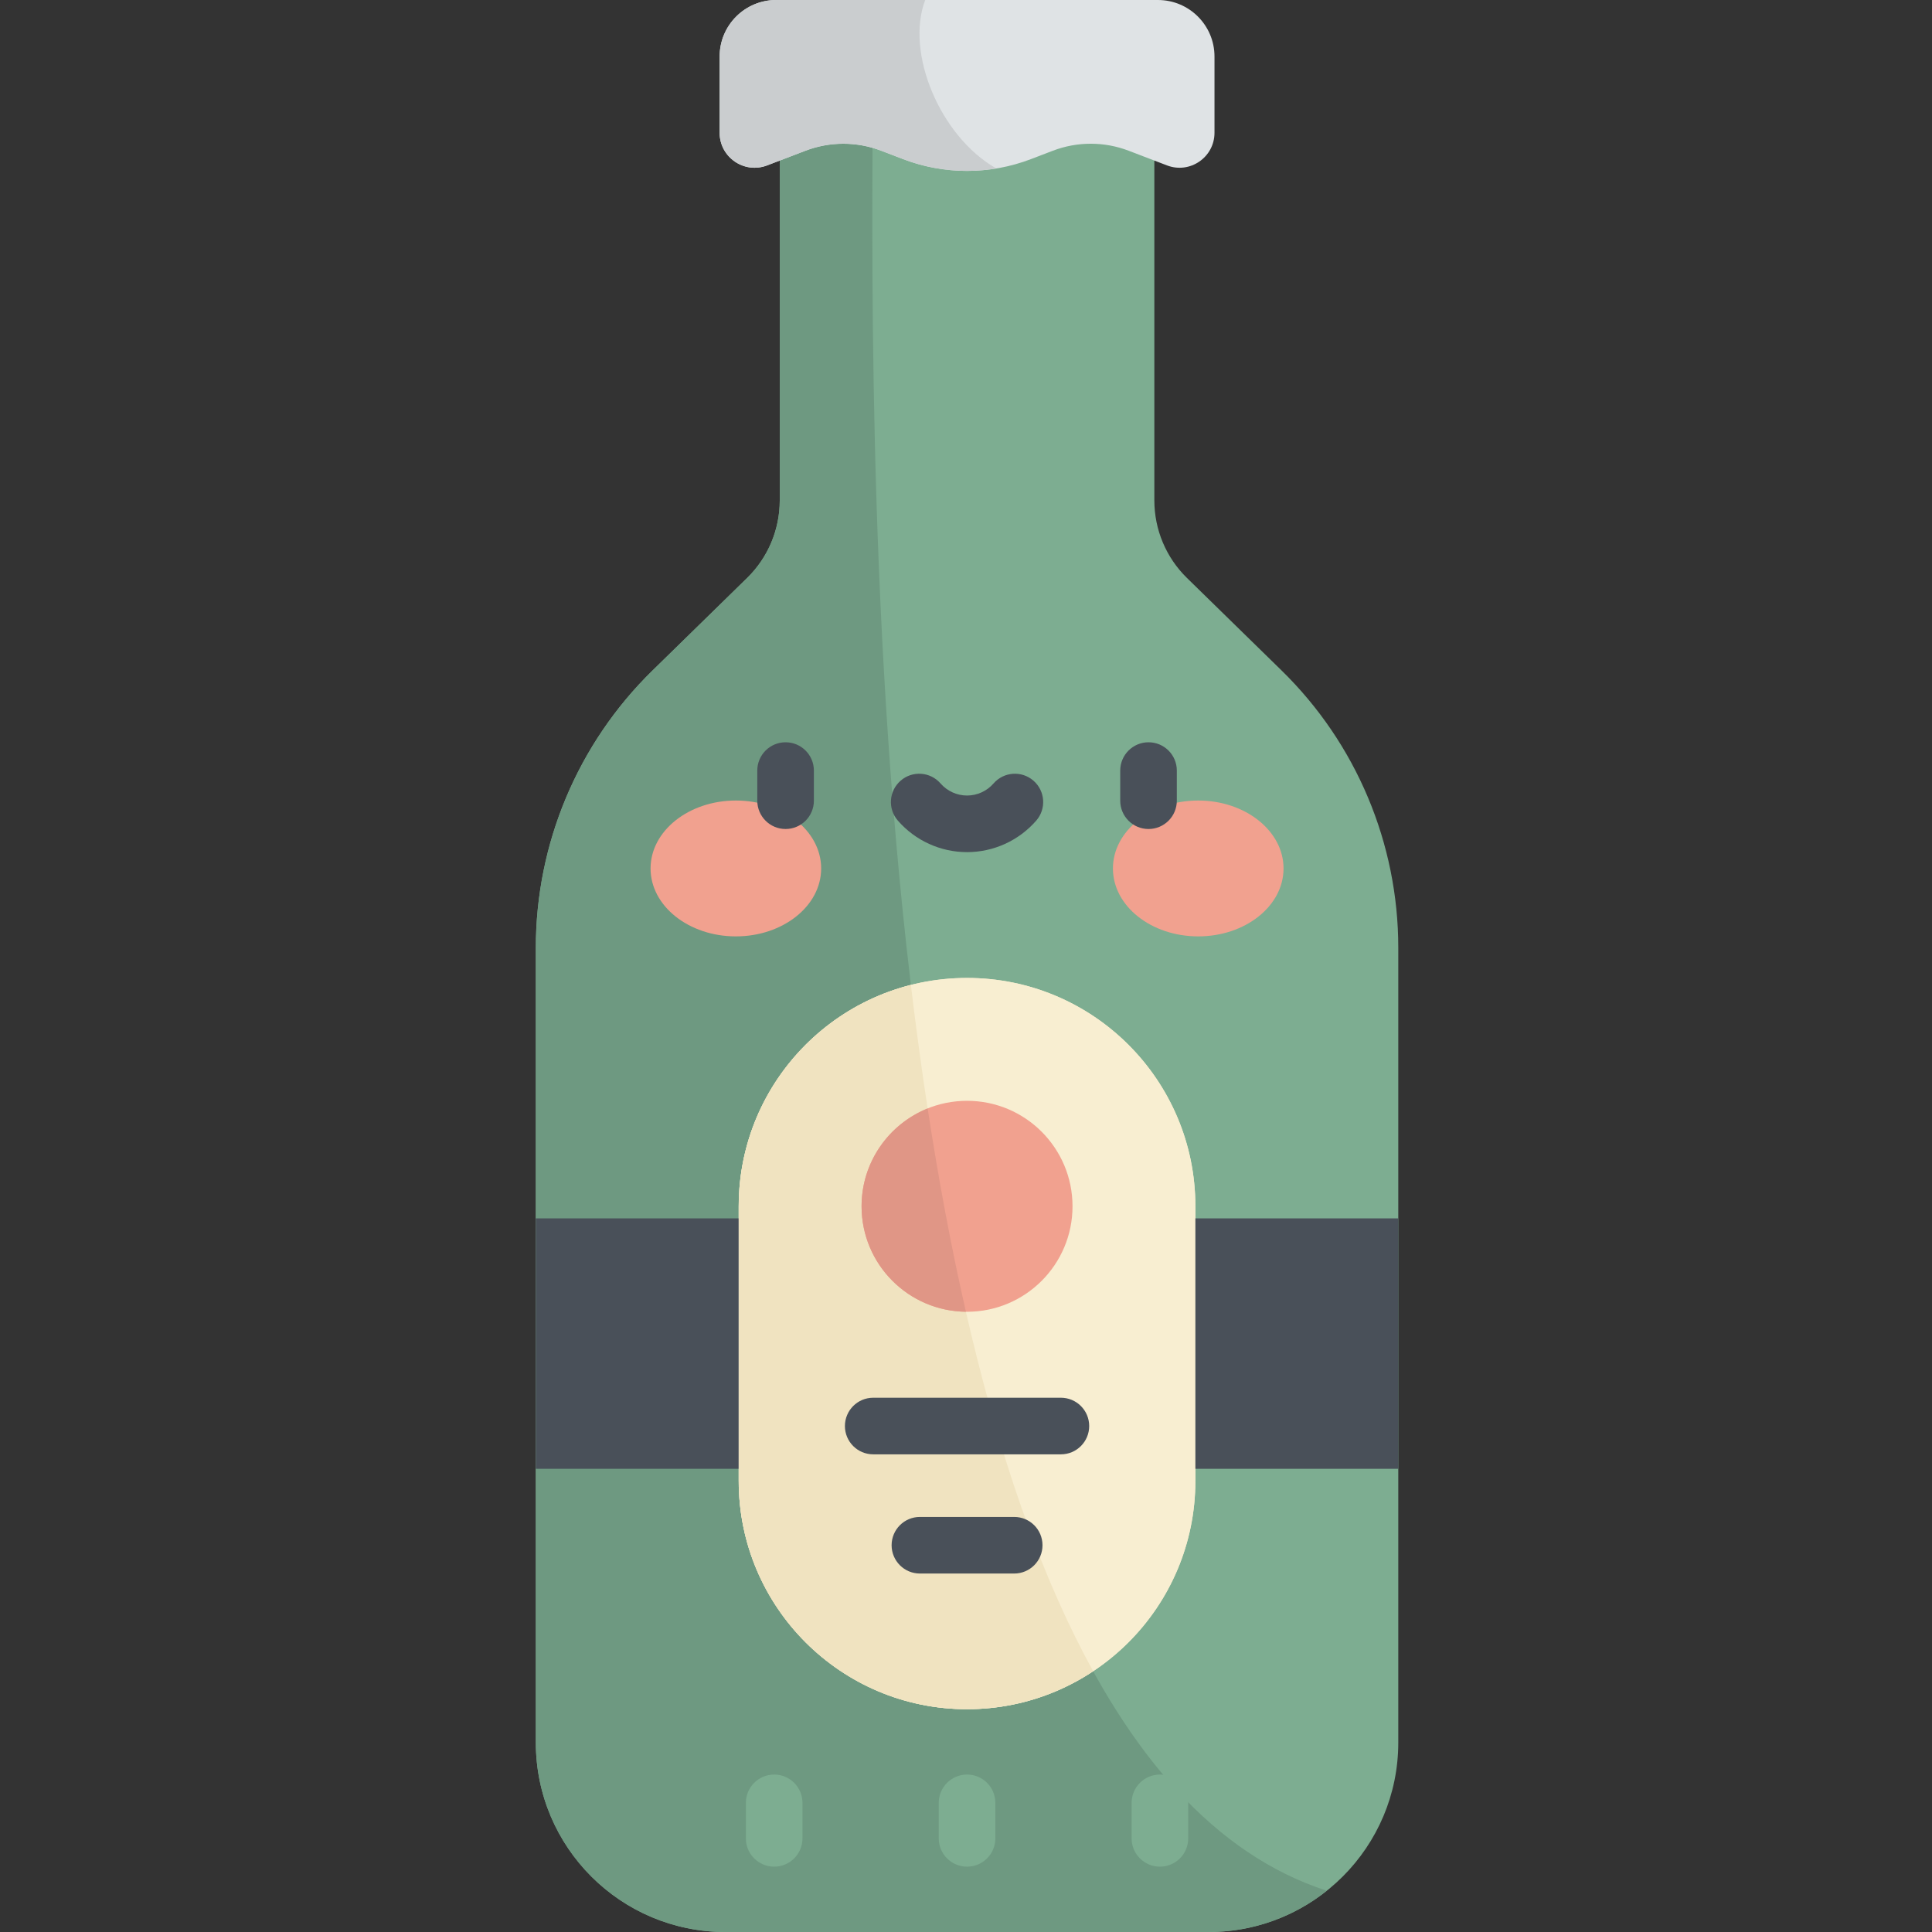 <svg height="512pt" viewBox="-142 0 512 512.001" width="512pt" xmlns="http://www.w3.org/2000/svg"><rect x="-142" y="0" width="512" height="512.001" fill="#333333" stroke="none"/><path d="m163.914 132.637v-97.848h-99.27v97.848c0 7.727-3.113 15.125-8.641 20.527l-25.09 24.535c-19.77 19.328-30.914 45.809-30.914 73.457v210.625c0 27.738 22.484 50.219 50.219 50.219h128.121c27.734 0 50.219-22.48 50.219-50.219v-210.625c0-27.648-11.145-54.129-30.914-73.461l-25.09-24.531c-5.527-5.402-8.641-12.805-8.641-20.527zm0 0" fill="#7dad91"/><path d="m178.34 512c11.824 0 22.684-4.098 31.262-10.934-119.609-38.754-121.039-350.348-120.348-466.277h-24.613v97.848c0 7.723-3.113 15.125-8.637 20.527l-25.09 24.531c-19.77 19.332-30.914 45.812-30.914 73.461v210.625c0 27.734 22.484 50.219 50.219 50.219zm0 0" fill="#6e9981"/><path d="m167.27 43.836-10.16-3.891c-6.469-2.473-13.621-2.473-20.09 0l-5.785 2.215c-10.918 4.18-22.992 4.18-33.91 0l-5.789-2.215c-6.465-2.473-13.621-2.473-20.086 0l-10.164 3.891c-6.066 2.32-12.578-2.16-12.578-8.656v-20.199c0-8.273 6.707-14.98 14.98-14.98h101.18c8.273 0 14.984 6.707 14.984 14.98v20.199c0 6.496-6.512 10.977-12.582 8.656zm0 0" fill="#dfe3e5"/><path d="m63.688 0c-8.273 0-14.98 6.707-14.98 14.98v20.199c0 6.496 6.512 10.977 12.578 8.656l10.164-3.891c6.465-2.473 13.621-2.473 20.086 0l5.789 2.215c7.922 3.035 16.457 3.852 24.715 2.484-14.906-8.445-24.18-30.719-18.844-44.645zm0 0" fill="#cacdcf"/><path d="m114.277 259.168c-33.418 0-60.512 27.094-60.512 60.512v72.766c0 33.418 27.094 60.512 60.512 60.512 33.422 0 60.512-27.094 60.512-60.512v-72.766c.004-33.418-27.09-60.512-60.512-60.512zm0 0" fill="#f8eed1"/><path d="m0 322.883h228.555v66.363h-228.555zm0 0" fill="#495059"/><path d="m114.277 259.168c-33.418 0-60.512 27.094-60.512 60.512v72.766c0 33.418 27.094 60.512 60.512 60.512 33.422 0 60.512-27.094 60.512-60.512v-72.766c.004-33.418-27.09-60.512-60.512-60.512zm0 0" fill="#f8eed1"/><path d="m114.277 452.957c12.359 0 23.844-3.711 33.422-10.07-25.656-46.492-40.156-113.574-48.301-181.871-26.227 6.633-45.633 30.379-45.633 58.664v72.766c0 33.418 27.094 60.512 60.512 60.512zm0 0" fill="#f0e3c0"/><path d="m139.148 385.414h-49.738c-4.145 0-7.5-3.355-7.5-7.5 0-4.141 3.355-7.5 7.5-7.5h49.738c4.141 0 7.5 3.359 7.5 7.5 0 4.145-3.359 7.5-7.5 7.5zm0 0" fill="#495059"/><path d="m126.773 417.004h-24.988c-4.145 0-7.5-3.359-7.5-7.5 0-4.145 3.355-7.5 7.5-7.5h24.988c4.145 0 7.5 3.355 7.5 7.5 0 4.141-3.355 7.5-7.5 7.5zm0 0" fill="#495059"/><path d="m75.617 230.152c0-9.941-10.121-18.004-22.605-18.004s-22.605 8.062-22.605 18.004 10.121 18 22.605 18 22.605-8.059 22.605-18zm0 0" fill="#f1a18f"/><path d="m198.152 230.152c0-9.941-10.121-18.004-22.609-18.004-12.484 0-22.605 8.062-22.605 18.004s10.121 18 22.605 18c12.488 0 22.609-8.059 22.609-18zm0 0" fill="#f1a18f"/><path d="m66.188 219.695c-4.145 0-7.5-3.359-7.5-7.5v-7.984c0-4.141 3.355-7.5 7.5-7.5 4.141 0 7.5 3.359 7.5 7.5v7.984c0 4.141-3.359 7.5-7.5 7.5zm0 0" fill="#495059"/><path d="m162.371 219.695c-4.145 0-7.5-3.359-7.5-7.5v-7.984c0-4.141 3.355-7.5 7.5-7.5 4.141 0 7.5 3.359 7.5 7.5v7.984c0 4.141-3.359 7.5-7.5 7.5zm0 0" fill="#495059"/><path d="m114.277 225.824c-7.023 0-13.707-3.043-18.332-8.348-2.723-3.125-2.395-7.863.727-10.582 3.121-2.723 7.859-2.398 10.582.727 1.773 2.035 4.336 3.203 7.023 3.203 2.691 0 5.25-1.168 7.023-3.203 2.723-3.125 7.457-3.449 10.582-.727 3.125 2.719 3.449 7.457.73 10.582-4.625 5.305-11.309 8.348-18.336 8.348zm0 0" fill="#495059"/><path d="m142.23 319.68c0 15.438-12.516 27.953-27.953 27.953s-27.953-12.516-27.953-27.953 12.516-27.953 27.953-27.953 27.953 12.516 27.953 27.953zm0 0" fill="#f1a18f"/><path d="m103.84 293.75c-10.266 4.137-17.516 14.184-17.516 25.93 0 15.34 12.355 27.785 27.656 27.945-3.977-17.371-7.324-35.461-10.141-53.875zm0 0" fill="#e09686"/><g fill="#7dad91"><path d="m114.277 494.684c-4.141 0-7.5-3.355-7.5-7.5v-9.41c0-4.141 3.359-7.5 7.5-7.5 4.145 0 7.5 3.359 7.5 7.5v9.41c0 4.145-3.355 7.5-7.5 7.5zm0 0"/><path d="m63.164 494.684c-4.141 0-7.5-3.355-7.5-7.5v-9.41c0-4.141 3.359-7.5 7.5-7.5 4.145 0 7.5 3.359 7.5 7.5v9.41c0 4.145-3.355 7.5-7.5 7.5zm0 0"/><path d="m165.391 494.684c-4.141 0-7.5-3.355-7.5-7.5v-9.41c0-4.141 3.359-7.5 7.5-7.5 4.145 0 7.5 3.359 7.5 7.5v9.41c0 4.145-3.355 7.5-7.5 7.5zm0 0"/></g></svg>
